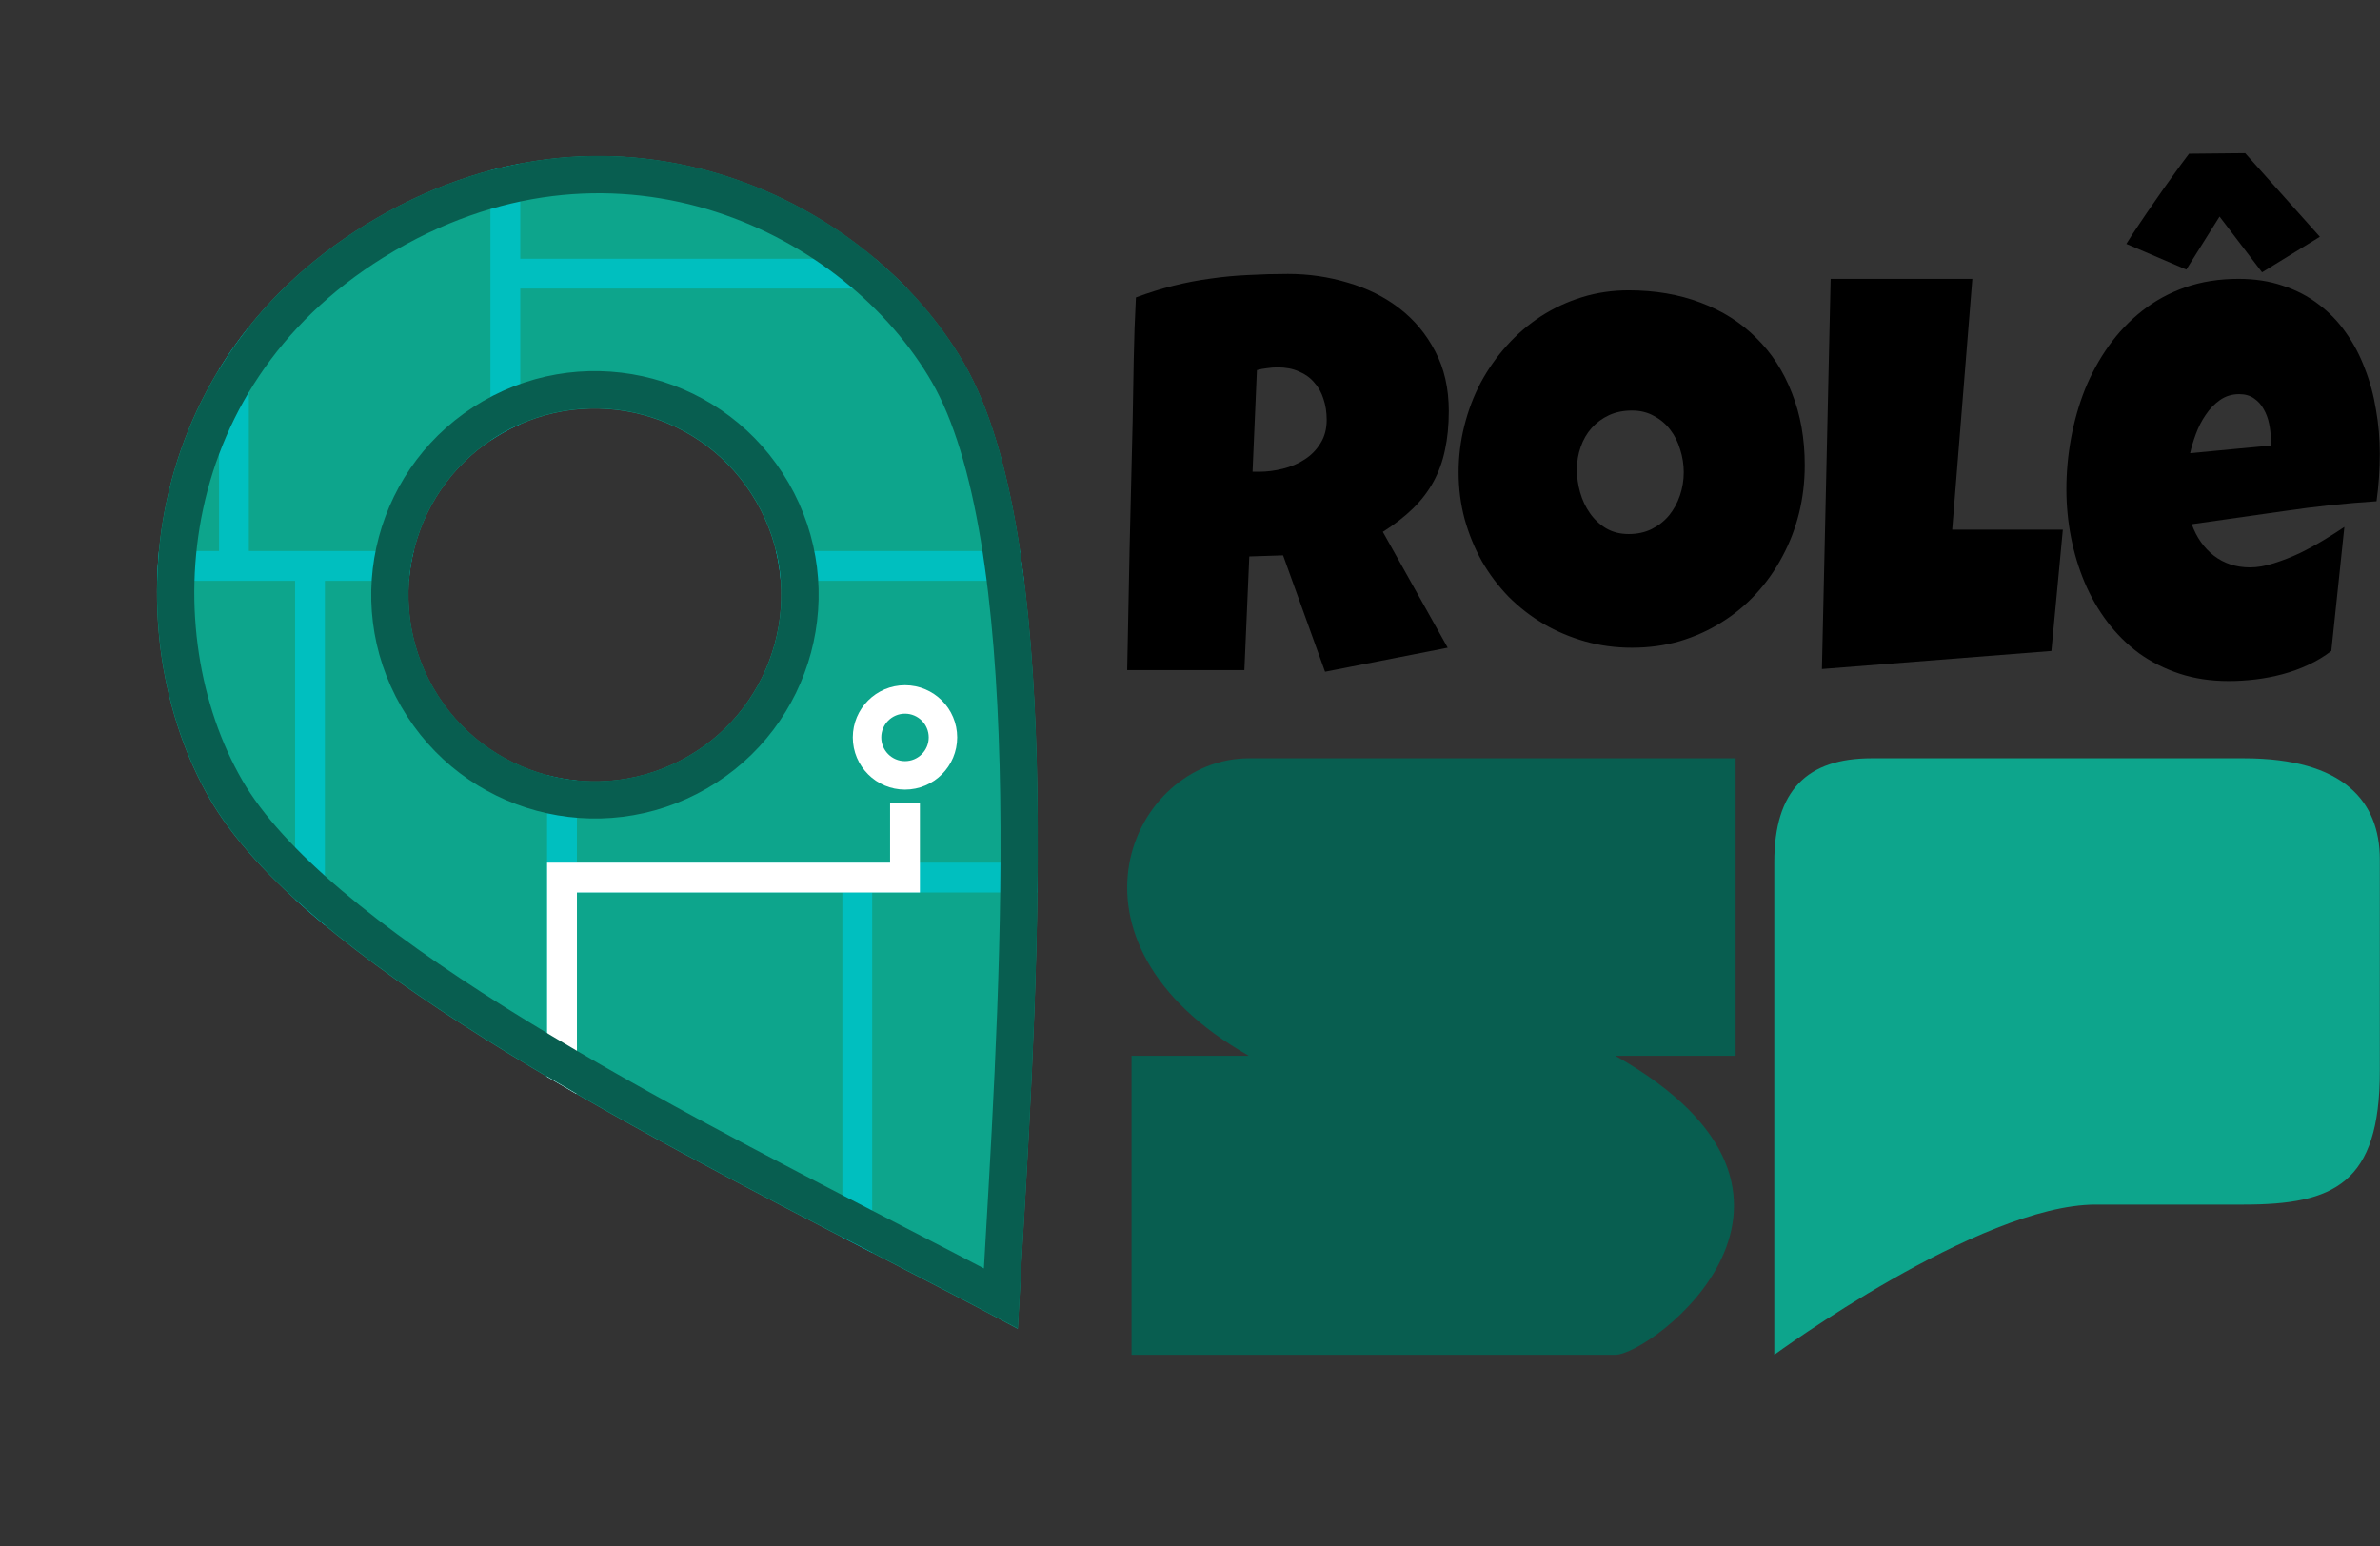 <svg width="1596" height="1037" viewBox="0 0 1596 1037" fill="none" xmlns="http://www.w3.org/2000/svg">
<rect x="0" y="0" width="1596" height="1037" fill="#333333" stroke="none"/>
<path d="M1083.26 708.048H1163.9V508.519H837.515C758.798 508.519 702.161 631.43 837.515 708.048H758.799V908.519H1083.26C1107.26 908.519 1249.53 802.164 1083.26 708.048Z" fill="#085E50"/>
<path fill-rule="evenodd" clip-rule="evenodd" d="M1189.82 908.519C1189.82 908.519 1327.38 807.811 1405.38 807.811C1483.38 807.811 1504.68 807.811 1504.68 807.811C1565.16 807.811 1595.88 793.693 1595.88 718.399V576.281C1595.88 537.693 1571.88 508.519 1504.68 508.519H1255.1C1211.9 508.519 1189.82 529.976 1189.82 578.164V908.519Z" fill="#0DA58C"/>
<path d="M1595.88 304.268C1595.88 314.895 1595.15 325.522 1593.69 336.15C1572.85 337.493 1552.14 339.692 1531.55 342.746C1510.95 345.678 1490.36 348.609 1469.77 351.541C1472.94 360.336 1477.87 367.36 1484.57 372.612C1491.4 377.865 1499.5 380.491 1508.88 380.491C1513.76 380.491 1519.06 379.575 1524.78 377.743C1530.63 375.91 1536.42 373.651 1542.15 370.963C1547.87 368.154 1553.36 365.161 1558.6 361.985C1563.83 358.809 1568.34 355.938 1572.12 353.373L1563.35 436.56C1558.6 440.224 1553.42 443.339 1547.81 445.904C1542.33 448.47 1536.6 450.546 1530.63 452.134C1524.66 453.722 1518.63 454.883 1512.54 455.615C1506.45 456.348 1500.47 456.715 1494.63 456.715C1482.56 456.715 1471.54 455.066 1461.55 451.768C1451.55 448.47 1442.48 443.889 1434.31 438.025C1426.27 432.04 1419.2 425.016 1413.11 416.954C1407.02 408.892 1401.96 400.097 1397.94 390.569C1393.92 381.041 1390.88 370.963 1388.8 360.336C1386.73 349.709 1385.7 338.959 1385.7 328.088C1385.7 316.727 1386.73 305.367 1388.8 294.007C1390.88 282.647 1393.98 271.714 1398.12 261.209C1402.39 250.703 1407.69 240.992 1414.03 232.075C1420.48 223.036 1427.98 215.157 1436.51 208.438C1445.04 201.72 1454.66 196.467 1465.38 192.681C1476.23 188.894 1488.17 187.001 1501.21 187.001C1512.05 187.001 1521.92 188.527 1530.81 191.581C1539.83 194.513 1547.81 198.666 1554.76 204.041C1561.82 209.294 1567.92 215.584 1573.03 222.914C1578.27 230.243 1582.54 238.305 1585.83 247.1C1589.24 255.773 1591.74 264.995 1593.32 274.768C1595.03 284.418 1595.88 294.251 1595.88 304.268ZM1522.77 294.74C1522.77 291.319 1522.41 287.838 1521.68 284.296C1520.94 280.631 1519.73 277.333 1518.02 274.401C1516.44 271.469 1514.3 269.088 1511.62 267.255C1508.94 265.301 1505.59 264.324 1501.57 264.324C1496.7 264.324 1492.37 265.667 1488.59 268.355C1484.94 270.92 1481.77 274.218 1479.09 278.249C1476.41 282.158 1474.22 286.433 1472.51 291.075C1470.81 295.717 1469.53 299.992 1468.67 303.901L1522.77 298.771V294.74ZM1516.92 182.603L1488.41 145.224L1466.11 180.771L1425.91 163.547C1428.22 159.76 1431.08 155.363 1434.5 150.355C1437.91 145.224 1441.5 139.972 1445.28 134.597C1449.06 129.1 1452.89 123.664 1456.79 118.289C1460.69 112.792 1464.41 107.723 1467.94 103.081L1505.59 102.715L1555.67 158.783L1516.92 182.603Z" fill="black"/>
<path d="M1383.32 355.205L1375.64 436.559L1221.75 448.652L1227.6 187H1322.64L1309.12 355.205H1383.32Z" fill="black"/>
<path d="M1210.24 311.963C1210.24 323.079 1208.96 333.829 1206.4 344.212C1203.84 354.473 1200.13 364.123 1195.25 373.162C1190.5 382.201 1184.65 390.508 1177.71 398.081C1170.88 405.533 1163.15 411.946 1154.5 417.321C1145.97 422.695 1136.65 426.91 1126.53 429.963C1116.42 432.895 1105.7 434.361 1094.37 434.361C1083.4 434.361 1072.92 432.956 1062.93 430.147C1053.06 427.337 1043.8 423.428 1035.15 418.42C1026.5 413.289 1018.64 407.182 1011.57 400.097C1004.63 392.89 998.656 384.95 993.66 376.277C988.786 367.482 984.948 358.076 982.146 348.06C979.465 338.043 978.125 327.599 978.125 316.727C978.125 306.1 979.404 295.717 981.963 285.578C984.522 275.317 988.177 265.667 992.929 256.628C997.803 247.589 1003.65 239.282 1010.47 231.709C1017.3 224.135 1024.91 217.6 1033.32 212.103C1041.85 206.606 1051.05 202.331 1060.92 199.277C1070.79 196.223 1081.21 194.696 1092.17 194.696C1109.84 194.696 1125.92 197.445 1140.42 202.942C1155.04 208.439 1167.47 216.317 1177.71 226.578C1188.06 236.717 1196.05 249.054 1201.65 263.591C1207.38 278.005 1210.24 294.129 1210.24 311.963ZM1129.09 316.727C1129.09 311.475 1128.3 306.405 1126.72 301.519C1125.25 296.511 1123.06 292.113 1120.14 288.327C1117.21 284.418 1113.56 281.303 1109.17 278.982C1104.9 276.539 1099.97 275.317 1094.37 275.317C1088.64 275.317 1083.52 276.356 1079.01 278.432C1074.5 280.509 1070.61 283.38 1067.32 287.044C1064.15 290.587 1061.71 294.801 1060 299.687C1058.3 304.451 1057.45 309.52 1057.45 314.895C1057.45 320.025 1058.18 325.156 1059.64 330.286C1061.1 335.417 1063.29 340.059 1066.22 344.212C1069.14 348.365 1072.74 351.724 1077 354.289C1081.39 356.855 1086.45 358.137 1092.17 358.137C1097.9 358.137 1103.02 357.038 1107.52 354.839C1112.15 352.518 1116.05 349.464 1119.22 345.678C1122.39 341.769 1124.83 337.31 1126.53 332.302C1128.24 327.294 1129.09 322.102 1129.09 316.727Z" fill="black"/>
<path d="M971.545 275.684C971.545 285.211 970.692 293.884 968.987 301.702C967.403 309.398 964.844 316.483 961.31 322.957C957.777 329.431 953.208 335.416 947.603 340.913C941.998 346.41 935.235 351.663 927.315 356.671L970.814 434.361L888.569 450.485L860.423 372.429L837.759 373.162L834.469 449.385H755.879C756.489 421.534 757.037 393.806 757.524 366.199C758.134 338.592 758.804 310.864 759.535 283.013C759.778 268.965 760.022 255.04 760.266 241.236C760.51 227.433 760.997 213.508 761.728 199.46C770.257 196.284 778.664 193.658 786.95 191.581C795.235 189.504 803.521 187.916 811.806 186.817C820.214 185.596 828.682 184.802 837.211 184.435C845.862 183.946 854.696 183.702 863.712 183.702C877.603 183.702 891.006 185.657 903.921 189.566C916.959 193.352 928.473 199.093 938.464 206.789C948.456 214.485 956.436 224.074 962.407 235.556C968.499 247.039 971.545 260.414 971.545 275.684ZM889.665 281.547C889.665 276.416 888.934 271.714 887.472 267.438C886.132 263.163 884.06 259.498 881.258 256.444C878.577 253.268 875.166 250.825 871.023 249.115C867.002 247.283 862.25 246.367 856.767 246.367C854.33 246.367 851.954 246.55 849.639 246.916C847.324 247.161 845.07 247.588 842.877 248.199L839.953 316.361H844.339C849.578 316.361 854.879 315.689 860.24 314.345C865.723 313.001 870.597 310.925 874.861 308.115C879.248 305.306 882.781 301.702 885.462 297.305C888.264 292.907 889.665 287.655 889.665 281.547Z" fill="black"/>
<path fill-rule="evenodd" clip-rule="evenodd" d="M646.471 243.846C583.16 134.188 416.818 51.478 253.257 145.91C89.695 240.342 77.4 426.189 140.711 535.847C202.418 642.727 421.69 755.89 588.669 842.065C622.713 859.635 654.584 876.083 682.503 891.127C683.429 873.487 684.552 854.195 685.749 833.629C696.534 648.339 713.338 359.664 646.471 243.846ZM507.132 336.507C541.65 396.294 521.166 472.742 461.379 507.26C401.593 541.778 325.144 521.294 290.626 461.507C256.108 401.72 276.593 325.272 336.379 290.754C396.166 256.236 472.615 276.72 507.132 336.507Z" fill="#0DA58C"/>
<path fill-rule="evenodd" clip-rule="evenodd" d="M523.547 389.516L686.761 389.516C685.917 382.739 685.006 376.068 684.023 369.516L520.384 369.516C521.994 376.137 523.043 382.825 523.547 389.516ZM274.228 389.515C274.748 382.764 275.814 376.075 277.407 369.516L166.879 369.516L166.879 219.202C159.504 228.428 152.848 237.945 146.879 247.689L146.879 369.515L106.58 369.516C105.945 376.2 105.542 382.873 105.363 389.516L197.879 389.516L197.879 603.147C204.228 608.949 210.906 614.749 217.879 620.543L217.879 389.515L274.228 389.515Z" fill="#00BFBF"/>
<path fill-rule="evenodd" clip-rule="evenodd" d="M366.879 519.84L366.879 722.098C373.344 725.922 379.857 729.729 386.409 733.516H386.88L386.879 598.516L564.879 598.515L564.879 829.778C571.615 833.262 578.287 836.706 584.879 840.108V598.515L695.662 598.516C695.748 591.848 695.809 585.179 695.844 578.517L386.879 578.516L386.879 523.438C380.118 522.78 373.428 521.575 366.879 519.84Z" fill="#00BFBF"/>
<path fill-rule="evenodd" clip-rule="evenodd" d="M348.879 193.517L608.238 193.517C601.525 186.57 594.371 179.885 586.815 173.517L348.879 173.517L348.879 109.682C342.24 110.955 335.571 112.481 328.879 114.27L328.879 295.438C331.305 293.801 333.806 292.238 336.379 290.753C340.474 288.388 344.647 286.282 348.879 284.429L348.879 193.517Z" fill="#00BFBF"/>
<path fill-rule="evenodd" clip-rule="evenodd" d="M386.88 598.517L616.879 598.517L616.879 538.517L596.879 538.516L596.879 578.517L366.878 578.516V722.098C373.343 725.923 379.857 729.73 386.409 733.517L386.879 733.516L386.88 598.517Z" fill="white"/>
<path fill-rule="evenodd" clip-rule="evenodd" d="M606.879 529.518C626.209 529.518 641.879 513.847 641.879 494.518C641.879 475.188 626.209 459.518 606.879 459.518C587.549 459.518 571.879 475.188 571.879 494.518C571.879 513.847 587.549 529.518 606.879 529.518ZM622.788 494.518C622.788 503.304 615.665 510.427 606.879 510.427C598.093 510.427 590.97 503.304 590.97 494.518C590.97 485.732 598.093 478.608 606.879 478.608C615.665 478.608 622.788 485.732 622.788 494.518Z" fill="white"/>
<path d="M259.585 156.609C416.164 66.208 575.255 145.234 635.724 249.97C651.344 277.025 662.52 315.072 670.081 360.719C677.611 406.186 681.416 458.293 682.812 512.878C685.606 622.075 678.747 740.043 673.349 832.776C672.581 845.971 671.844 858.661 671.168 870.734C647.556 858.222 621.67 844.862 594.481 830.83C510.894 787.693 414.819 738.1 331.944 686.01C248.496 633.559 180.761 579.953 151.615 529.47C91.409 425.191 102.873 248.421 257.757 157.672L259.585 156.609ZM330.208 279.802C264.443 317.771 241.91 401.865 279.88 467.63C317.849 533.395 401.943 555.928 467.708 517.959C533.473 479.989 556.006 395.896 518.037 330.13C480.067 264.365 395.973 241.832 330.208 279.802Z" stroke="#085E50" stroke-width="25"/>
</svg>
